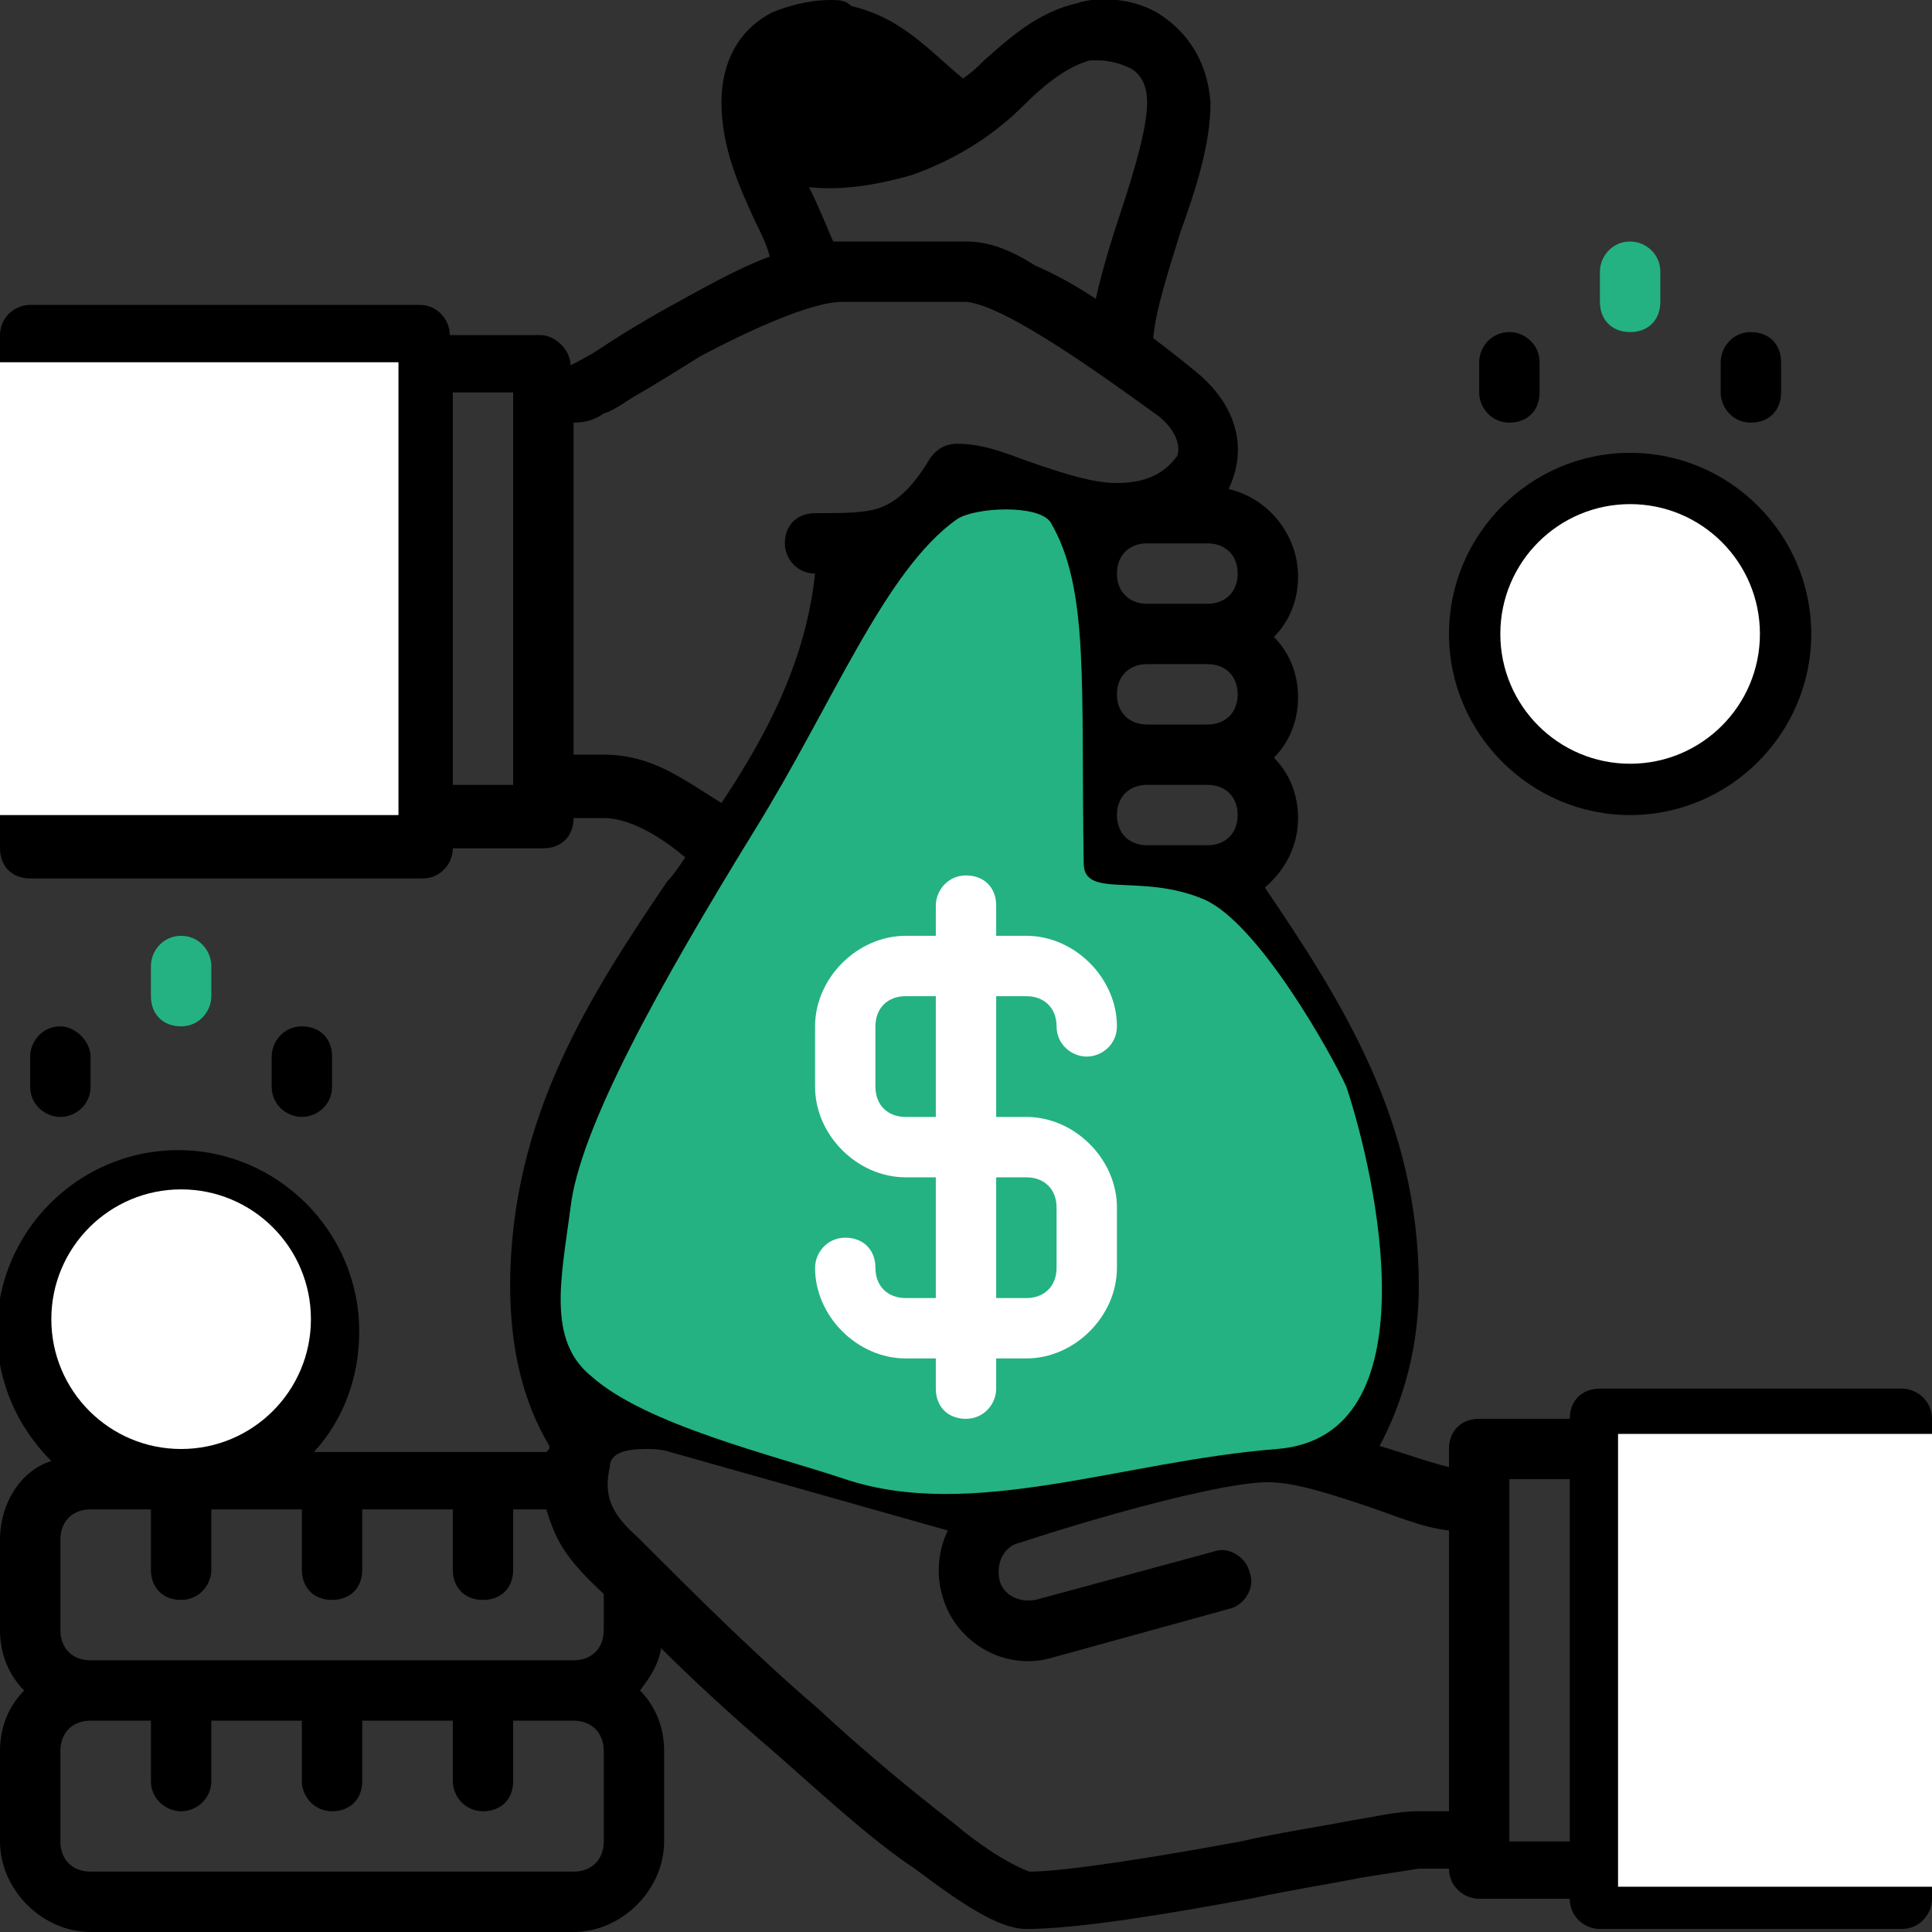 <svg width="74" height="74" viewBox="0 0 74 74" fill="none" xmlns="http://www.w3.org/2000/svg">
<rect x="0" y="0" width="74" height="74" fill="#333333" stroke="none"/>
<g clip-path="url(#clip0_48_615)">
<path d="M31.797 4.05256e-05C30.988 4.05256e-05 30.178 0.231 29.6 0.463C28.444 1.041 27.634 2.197 27.634 3.931C27.634 5.666 28.328 7.169 28.906 8.441C29.137 8.903 29.369 9.366 29.484 9.828C28.212 10.291 26.825 11.1 25.553 11.794C24.512 12.372 23.587 12.95 22.894 13.412C22.547 13.644 22.084 13.875 21.853 13.991C21.853 13.412 21.275 12.834 20.697 12.834H17.228C17.228 12.256 16.766 11.678 16.072 11.678H1.156C0.578 11.678 2.44156e-05 12.141 2.44156e-05 12.834V32.491C2.44156e-05 33.184 0.463 33.647 1.156 33.647H16.188C16.881 33.647 17.344 33.069 17.344 32.491H20.812C21.506 32.491 21.969 32.028 21.969 31.334H23.125C24.281 31.334 25.553 32.259 26.247 32.837C26.016 33.184 25.784 33.531 25.553 33.763C22.663 38.041 19.541 42.781 19.541 49.256C19.541 51.569 20.003 53.65 21.044 55.384C21.044 55.5 21.044 55.5 20.928 55.616C17.575 55.616 14.916 55.616 12.025 55.616C13.181 54.344 13.759 52.725 13.759 50.991C13.759 47.175 10.637 44.053 6.822 44.053C3.006 44.053 -0.116 47.175 -0.116 50.991C-0.116 52.956 0.694 54.691 1.966 55.962C0.809 56.309 2.44156e-05 57.581 2.44156e-05 58.969V62.438C2.44156e-05 63.362 0.347 64.172 0.925 64.75C0.347 65.328 2.44156e-05 66.138 2.44156e-05 67.062V70.531C2.44156e-05 72.381 1.619 74 3.469 74C9.481 74 17.344 74 21.969 74C23.819 74 25.438 72.381 25.438 70.531V67.062C25.438 66.138 25.091 65.328 24.512 64.75C24.859 64.287 25.206 63.825 25.322 63.131C26.478 64.287 27.981 65.675 29.6 67.062C31.45 68.681 33.3 70.416 35.034 71.572C36.884 72.959 38.272 73.884 39.312 73.884C41.278 73.884 44.747 73.306 47.869 72.728C49.487 72.381 50.991 72.15 52.147 71.919C52.841 71.803 53.65 71.688 54.344 71.572H55.5C55.5 72.266 56.078 72.728 56.656 72.728H60.125C60.125 73.422 60.703 73.884 61.281 73.884H72.844C73.537 73.884 74 73.306 74 72.728V54.344C74 53.65 73.422 53.188 72.844 53.188H61.281C60.587 53.188 60.125 53.65 60.125 54.344H56.656C55.962 54.344 55.5 54.806 55.5 55.5V56.194C54.575 55.962 53.65 55.616 52.841 55.384C53.766 53.65 54.344 51.569 54.344 49.256C54.344 42.897 51.337 38.272 48.447 33.994C49.256 33.3 49.719 32.375 49.719 31.334C49.719 30.409 49.372 29.6 48.794 29.022C49.372 28.444 49.719 27.634 49.719 26.709C49.719 25.784 49.372 24.975 48.794 24.397C49.372 23.819 49.719 23.009 49.719 22.084C49.719 20.466 48.562 19.078 47.059 18.731C47.984 16.766 46.944 15.147 45.788 14.222C45.788 14.222 45.094 13.644 44.169 12.95C44.284 11.794 44.747 10.406 45.209 8.903C45.788 7.284 46.366 5.55 46.366 3.931C46.25 2.313 45.441 1.156 44.284 0.463C43.244 -0.116 41.972 -0.116 41.278 0.116C39.775 0.463 38.734 1.388 37.694 2.313C37.462 2.544 37.231 2.775 36.884 3.006C35.612 1.966 34.572 0.694 32.606 0.231C32.375 4.05312e-05 32.144 4.05256e-05 31.797 4.05256e-05ZM42.087 2.313C42.434 2.313 42.897 2.428 43.128 2.544C43.475 2.659 43.938 3.006 43.938 3.931C43.938 4.856 43.475 6.475 42.897 8.209C42.55 9.25 42.203 10.406 41.972 11.447C41.278 10.984 40.469 10.522 39.659 10.175C38.734 9.597 37.925 9.25 37 9.25C35.266 9.25 33.531 9.25 31.913 9.25C31.566 8.441 31.334 7.863 30.988 7.169C32.028 7.284 33.3 7.169 34.919 6.706C36.884 6.013 38.272 4.972 39.197 4.047C40.122 3.122 40.931 2.544 41.741 2.313C41.856 2.313 41.972 2.313 42.087 2.313ZM32.259 11.562H37C38.503 11.678 42.319 14.453 44.4 15.956C45.094 16.534 45.209 17.113 45.094 17.459C44.747 17.922 44.169 18.5 42.781 18.5C41.856 18.5 40.816 18.153 39.775 17.806C38.734 17.459 37.809 16.997 36.653 16.997C36.191 16.997 35.844 17.228 35.612 17.575C34.919 18.731 34.341 19.194 33.763 19.425C33.184 19.656 32.375 19.656 31.219 19.656C30.525 19.656 30.062 20.119 30.062 20.812C30.062 21.391 30.525 21.969 31.219 21.969C30.872 25.206 29.484 27.981 27.634 30.756C26.131 29.831 24.975 28.906 23.125 28.906H21.969V16.188C22.431 16.188 22.778 16.072 23.125 15.841C23.472 15.725 23.819 15.494 24.166 15.262C24.975 14.8 25.9 14.222 26.825 13.644C28.791 12.603 31.103 11.562 32.259 11.562ZM67.062 12.719C66.369 12.719 65.906 13.297 65.906 13.875V15.031C65.906 15.609 66.369 16.188 67.062 16.188C67.756 16.188 68.219 15.725 68.219 15.031V13.875C68.219 13.181 67.756 12.719 67.062 12.719ZM57.812 12.719C57.119 12.719 56.656 13.297 56.656 13.875V15.031C56.656 15.609 57.119 16.188 57.812 16.188C58.506 16.188 58.969 15.725 58.969 15.031V13.875C58.969 13.181 58.391 12.719 57.812 12.719ZM17.344 15.031H19.656V30.062H17.344V15.031ZM62.438 17.344C58.622 17.344 55.5 20.466 55.5 24.281C55.5 28.097 58.622 31.219 62.438 31.219C66.253 31.219 69.375 28.097 69.375 24.281C69.375 20.466 66.253 17.344 62.438 17.344ZM43.938 20.812H46.25C46.944 20.812 47.406 21.275 47.406 21.969C47.406 22.663 46.944 23.125 46.25 23.125H43.938C43.244 23.125 42.781 22.663 42.781 21.969C42.781 21.275 43.244 20.812 43.938 20.812ZM43.938 25.438H46.25C46.944 25.438 47.406 25.9 47.406 26.594C47.406 27.288 46.944 27.75 46.25 27.75H43.938C43.244 27.75 42.781 27.288 42.781 26.594C42.781 25.9 43.244 25.438 43.938 25.438ZM43.938 30.062H46.25C46.944 30.062 47.406 30.525 47.406 31.219C47.406 31.913 46.944 32.375 46.25 32.375H43.938C43.244 32.375 42.781 31.913 42.781 31.219C42.781 30.525 43.244 30.062 43.938 30.062ZM11.562 39.312C10.869 39.312 10.406 39.891 10.406 40.469V41.625C10.406 42.319 10.984 42.781 11.562 42.781C12.141 42.781 12.719 42.319 12.719 41.625V40.469C12.719 39.775 12.256 39.312 11.562 39.312ZM2.313 39.312C1.619 39.312 1.156 39.891 1.156 40.469V41.625C1.156 42.319 1.734 42.781 2.313 42.781C2.891 42.781 3.469 42.319 3.469 41.625V40.469C3.469 39.891 2.891 39.312 2.313 39.312ZM24.744 55.5C24.975 55.5 25.322 55.5 25.669 55.616L36.306 58.622C35.959 59.316 35.844 60.241 36.075 61.05C36.538 62.9 38.503 64.056 40.353 63.478L47.059 61.628C47.638 61.513 48.1 60.819 47.869 60.241C47.753 59.663 47.059 59.2 46.481 59.431L39.659 61.281C38.966 61.397 38.388 61.05 38.272 60.472C38.156 59.778 38.503 59.2 39.081 59.084C39.081 59.084 40.816 58.506 42.897 57.928C44.978 57.35 47.406 56.772 48.562 56.772C49.603 56.772 50.991 57.234 52.378 57.697C53.419 58.044 54.459 58.506 55.5 58.622V69.375H54.344C53.419 69.375 52.609 69.606 51.8 69.722C50.644 69.953 49.025 70.184 47.522 70.531C44.4 71.109 40.816 71.688 39.428 71.688C38.503 71.341 37.347 70.531 36.538 69.838C35.034 68.681 33.069 67.062 31.334 65.444C28.906 63.362 26.594 61.05 24.397 58.853C23.356 57.928 23.125 57.234 23.356 56.194C23.356 55.616 24.05 55.5 24.744 55.5ZM57.812 56.656H60.125V70.531H57.812V56.656ZM3.469 57.812H5.781V60.125C5.781 60.819 6.244 61.281 6.938 61.281C7.631 61.281 8.094 60.703 8.094 60.125V57.812H11.562V60.125C11.562 60.819 12.025 61.281 12.719 61.281C13.412 61.281 13.875 60.819 13.875 60.125V57.812H17.344V60.125C17.344 60.819 17.806 61.281 18.5 61.281C19.194 61.281 19.656 60.819 19.656 60.125V57.812H20.928C21.275 58.969 21.622 59.663 23.125 61.05V62.438C23.125 63.131 22.663 63.594 21.969 63.594H3.469C2.775 63.594 2.313 63.131 2.313 62.438V58.969C2.313 58.275 2.775 57.812 3.469 57.812ZM3.469 65.906C4.278 65.906 4.972 65.906 5.781 65.906V68.219C5.781 68.912 6.359 69.375 6.938 69.375C7.516 69.375 8.094 68.912 8.094 68.219V65.906H11.562V68.219C11.562 68.797 12.025 69.375 12.719 69.375C13.412 69.375 13.875 68.912 13.875 68.219V65.906H17.344V68.219C17.344 68.797 17.806 69.375 18.5 69.375C19.194 69.375 19.656 68.912 19.656 68.219V65.906H21.969C22.663 65.906 23.125 66.369 23.125 67.062V70.531C23.125 71.225 22.663 71.688 21.969 71.688C17.344 71.688 9.481 71.688 3.469 71.688C2.775 71.688 2.313 71.225 2.313 70.531V67.062C2.313 66.369 2.775 65.906 3.469 65.906Z" fill="black"/>
<path d="M62.438 29.253C65.183 29.253 67.409 27.027 67.409 24.281C67.409 21.535 65.183 19.309 62.438 19.309C59.692 19.309 57.466 21.535 57.466 24.281C57.466 27.027 59.692 29.253 62.438 29.253Z" fill="white"/>
<path d="M6.937 55.5C9.683 55.5 11.909 53.274 11.909 50.528C11.909 47.782 9.683 45.556 6.937 45.556C4.192 45.556 1.966 47.782 1.966 50.528C1.966 53.274 4.192 55.5 6.937 55.5Z" fill="white"/>
<path d="M15.262 13.875H0V31.219H15.262V13.875Z" fill="white"/>
<path d="M74 54.922H61.975V72.266H74V54.922Z" fill="white"/>
<path d="M48.909 55.5C43.013 55.962 37.231 58.275 32.375 56.656C29.6 55.731 24.744 54.575 22.663 52.725C20.928 51.337 21.506 48.909 21.853 46.25C22.2 43.244 25.206 37.809 28.906 31.797C31.913 26.941 33.878 21.853 36.653 19.887C37.347 19.425 39.775 19.309 40.237 20.003C41.741 22.547 41.394 26.247 41.509 33.069C41.509 34.456 43.706 33.416 46.134 34.456C48.216 35.381 50.991 40.353 51.569 41.625C52.725 45.094 54.922 55.038 48.909 55.5Z" fill="#24B282"/>
<path d="M39.312 42.781H38.156V38.156H39.312C40.006 38.156 40.469 38.619 40.469 39.312C40.469 40.006 41.047 40.469 41.625 40.469C42.203 40.469 42.781 40.006 42.781 39.312C42.781 37.462 41.163 35.844 39.312 35.844H38.156V34.688C38.156 33.994 37.694 33.531 37 33.531C36.306 33.531 35.844 34.109 35.844 34.688V35.844H34.688C32.837 35.844 31.219 37.462 31.219 39.312V41.625C31.219 43.475 32.837 45.094 34.688 45.094H35.844V49.719H34.688C33.994 49.719 33.531 49.256 33.531 48.562C33.531 47.869 33.069 47.406 32.375 47.406C31.681 47.406 31.219 47.984 31.219 48.562C31.219 50.413 32.837 52.031 34.688 52.031H35.844V53.188C35.844 53.881 36.306 54.344 37 54.344C37.694 54.344 38.156 53.766 38.156 53.188V52.031H39.312C41.163 52.031 42.781 50.413 42.781 48.562V46.25C42.781 44.4 41.163 42.781 39.312 42.781ZM35.844 42.781H34.688C33.994 42.781 33.531 42.319 33.531 41.625V39.312C33.531 38.619 33.994 38.156 34.688 38.156H35.844V42.781ZM40.469 48.562C40.469 49.256 40.006 49.719 39.312 49.719H38.156V45.094H39.312C40.006 45.094 40.469 45.556 40.469 46.25V48.562Z" fill="white"/>
<path d="M62.438 9.25C61.744 9.25 61.281 9.828 61.281 10.406V11.562C61.281 12.256 61.744 12.719 62.438 12.719C63.131 12.719 63.594 12.256 63.594 11.562V10.406C63.594 9.713 63.016 9.25 62.438 9.25Z" fill="#24B282"/>
<path d="M6.938 35.844C6.244 35.844 5.781 36.422 5.781 37V38.156C5.781 38.85 6.244 39.312 6.938 39.312C7.631 39.312 8.094 38.734 8.094 38.156V37C8.094 36.422 7.631 35.844 6.938 35.844Z" fill="#24B282"/>
</g>
<defs>
<clipPath id="clip0_48_615">
<rect width="74" height="74" fill="white"/>
</clipPath>
</defs>
</svg>
